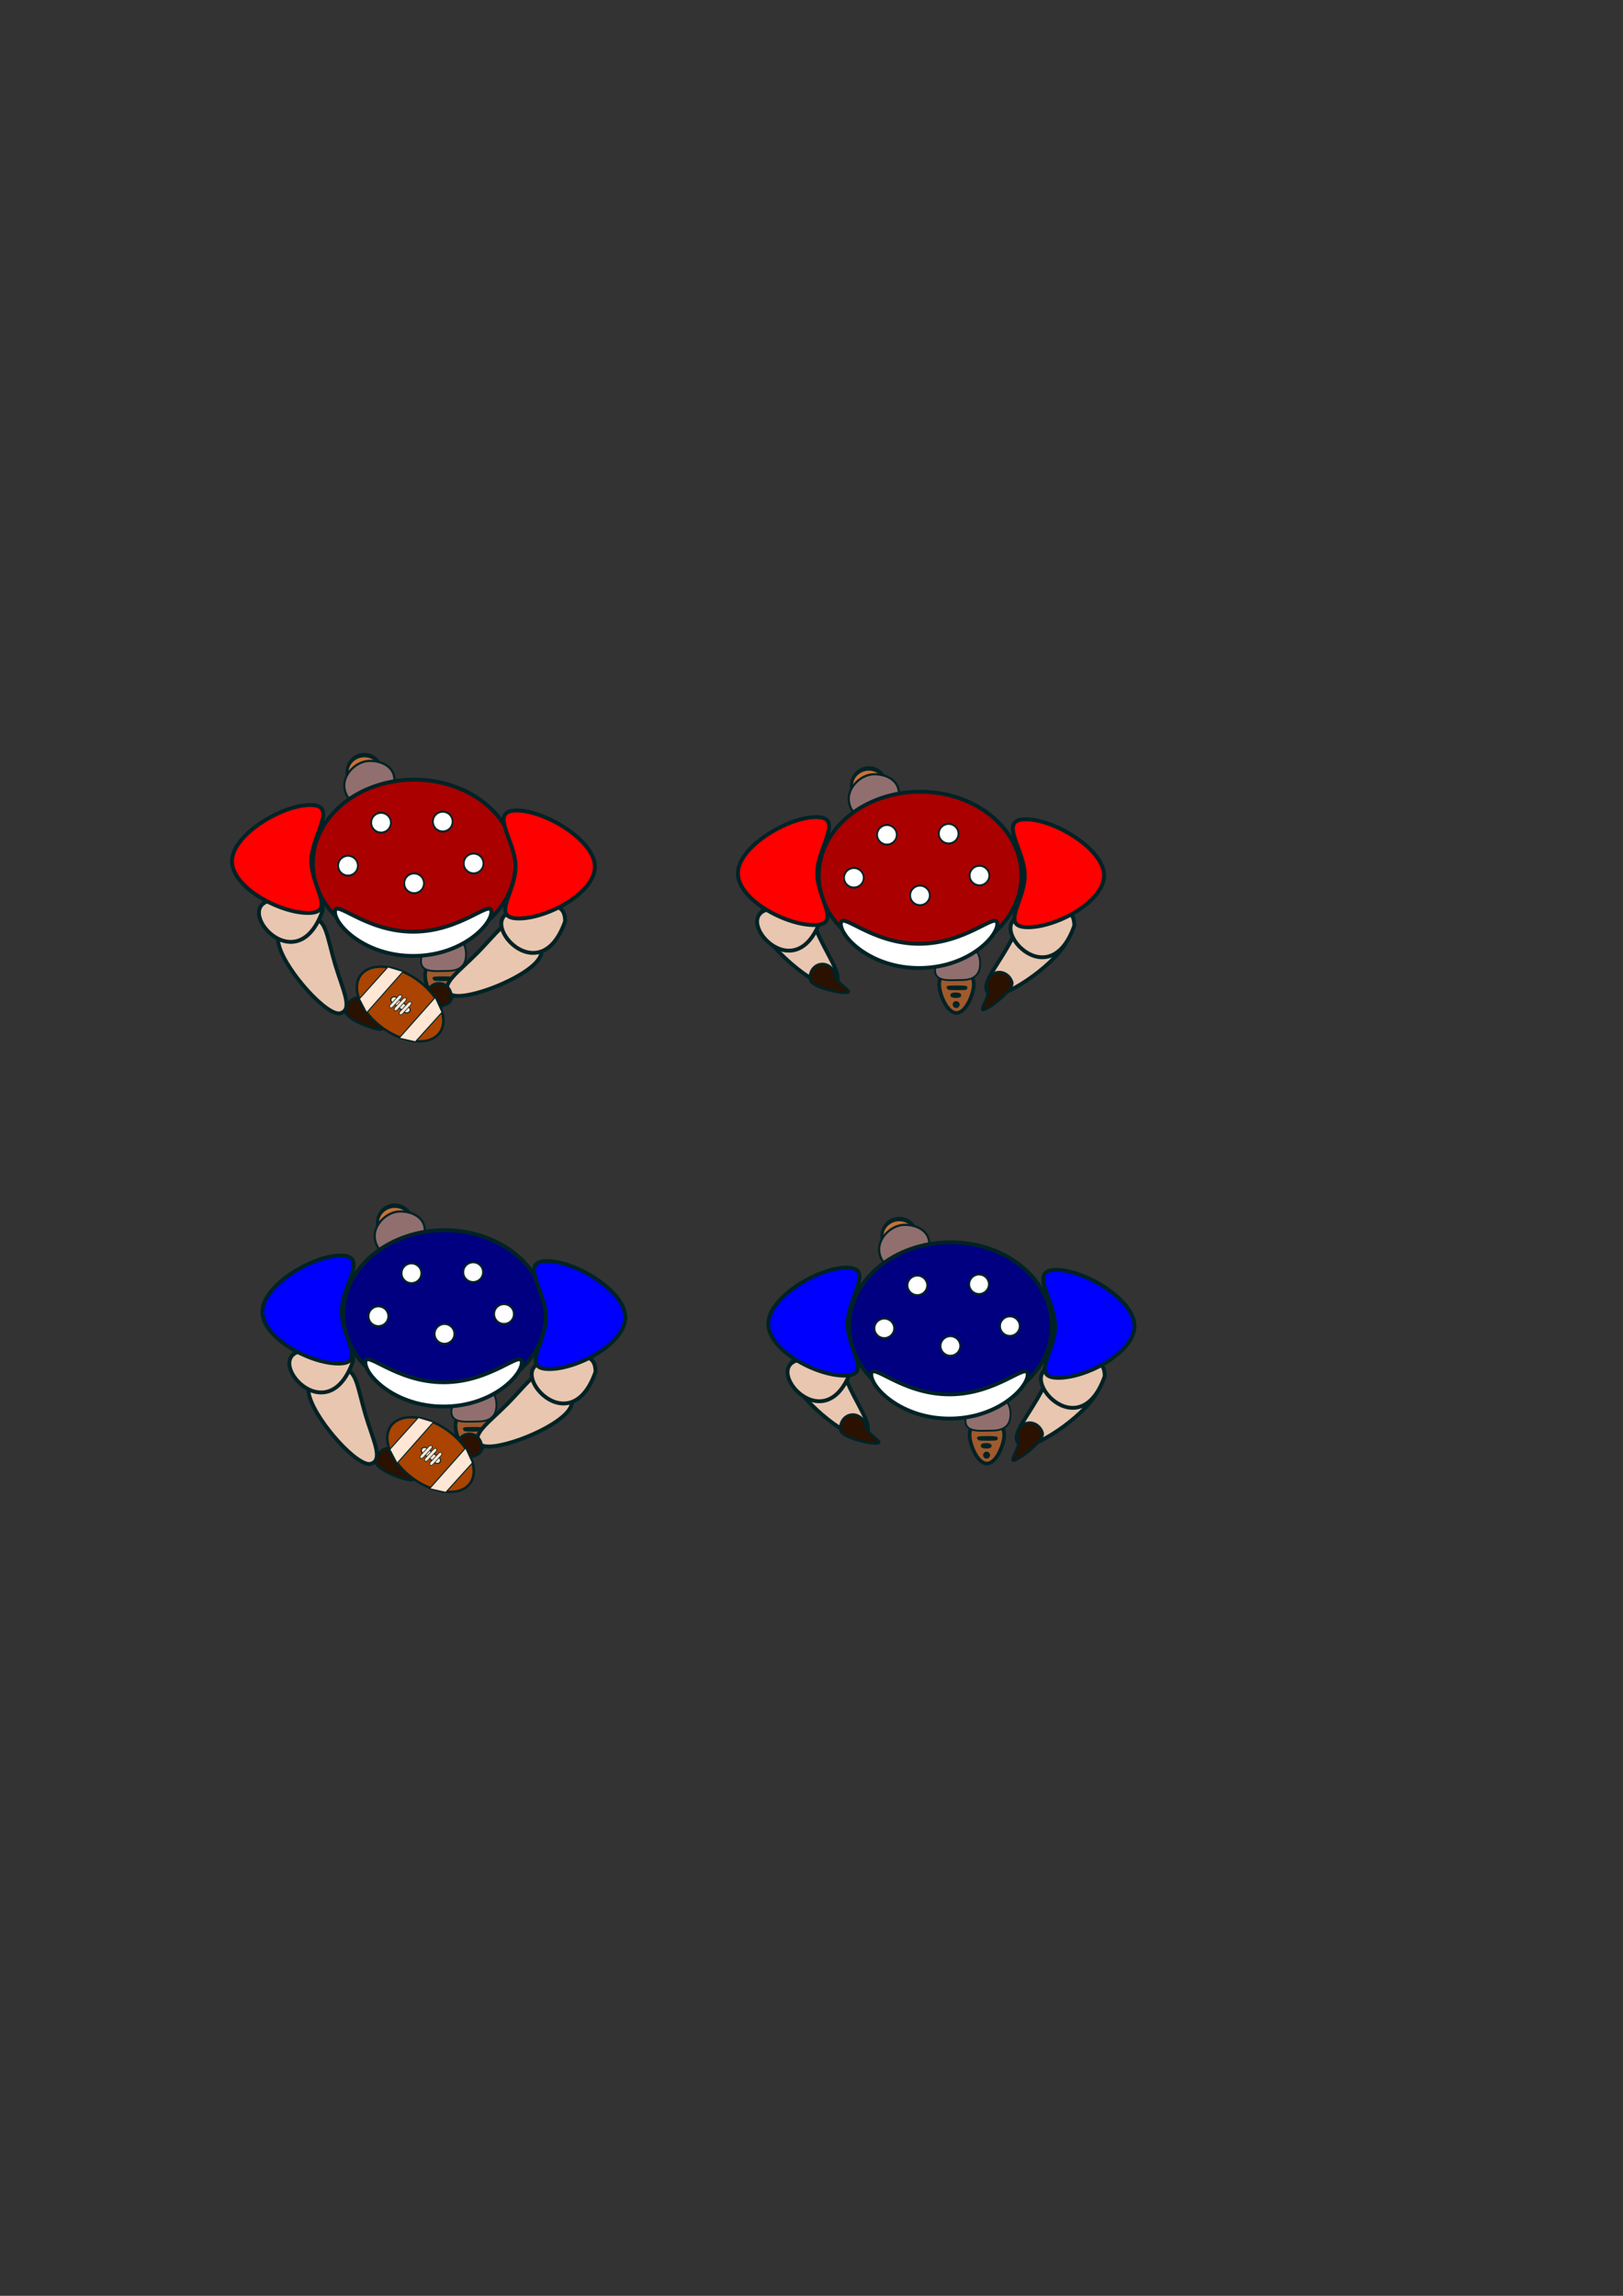 <?xml version="1.0" encoding="UTF-8" standalone="no"?>
<!-- Created with Inkscape (http://www.inkscape.org/) -->

<svg
   xmlns:dc="http://purl.org/dc/elements/1.1/"
   xmlns:cc="http://creativecommons.org/ns#"
   xmlns:rdf="http://www.w3.org/1999/02/22-rdf-syntax-ns#"
   xmlns:svg="http://www.w3.org/2000/svg"
   xmlns="http://www.w3.org/2000/svg"
   xmlns:sodipodi="http://sodipodi.sourceforge.net/DTD/sodipodi-0.dtd"
   xmlns:inkscape="http://www.inkscape.org/namespaces/inkscape"
   width="744.094"
   height="1052.362"
   id="svg2"
   version="1.1"
   inkscape:version="0.48.5 r10040"
   sodipodi:docname="playersAndBall5.svg">
  <rect width="100%" height="100%" fill="#333333" stroke="none"/>
  <defs
     id="defs4" />
  <sodipodi:namedview
     id="base"
     pagecolor="#ffffff"
     bordercolor="#666666"
     borderopacity="1.0"
     inkscape:pageopacity="0.0"
     inkscape:pageshadow="2"
     inkscape:zoom="0.98994949"
     inkscape:cx="388.79342"
     inkscape:cy="515.66006"
     inkscape:document-units="px"
     inkscape:current-layer="g3323-8"
     showgrid="false"
     inkscape:window-width="994"
     inkscape:window-height="787"
     inkscape:window-x="526"
     inkscape:window-y="0"
     inkscape:window-maximized="0" />
  <g
     inkscape:label="Layer 1"
     inkscape:groupmode="layer"
     id="layer1">
    <path
       sodipodi:type="arc"
       style="fill:#c87137;fill-opacity:1;fill-rule:nonzero;stroke:#002225;stroke-width:1.772;stroke-linecap:round;stroke-linejoin:round;stroke-miterlimit:4;stroke-opacity:1;stroke-dasharray:none;stroke-dashoffset:0"
       id="path3411-5"
       sodipodi:cx="256.8313"
       sodipodi:cy="439.45212"
       sodipodi:rx="10.206131"
       sodipodi:ry="6.8439112"
       d="m 267.037,439.452 a 10.206,6.844 0 1 1 -20.412,0 10.206,6.844 0 1 1 20.412,0 z"
       transform="matrix(0.778,0,0,1.138,-32.752,-146.174)"
       inkscape:export-filename="D:\COURS\Unity\StratBrawl\RessourceStratBrawl\players.png"
       inkscape:export-xdpi="90"
       inkscape:export-ydpi="90" />
    <path
       style="fill:#916f6f;fill-opacity:1;fill-rule:nonzero;stroke:#002225;stroke-width:1.016;stroke-linecap:round;stroke-linejoin:round;stroke-miterlimit:4;stroke-opacity:1;stroke-dashoffset:0"
       d="m 180.838,357.47 c 0,5.64 -6.327,12.737 -12.264,12.737 -5.936,0 -10.748,-4.572 -10.748,-10.212 0,-5.64 5.822,-11.222 11.759,-11.222 5.936,0 11.254,3.057 11.254,8.697 z"
       id="path3321-2"
       inkscape:connector-curvature="0"
       sodipodi:nodetypes="sssss"
       inkscape:export-filename="D:\COURS\Unity\StratBrawl\RessourceStratBrawl\players.png"
       inkscape:export-xdpi="90"
       inkscape:export-ydpi="90" />
    <path
       sodipodi:type="arc"
       style="fill:#aa0000;fill-opacity:1;fill-rule:nonzero;stroke:#002225;stroke-width:1.772;stroke-linecap:round;stroke-linejoin:round;stroke-miterlimit:4;stroke-opacity:1;stroke-dasharray:none;stroke-dashoffset:0"
       id="path2985"
       sodipodi:cx="189.90868"
       sodipodi:cy="395.76303"
       sodipodi:rx="46.467018"
       sodipodi:ry="38.385796"
       d="m 236.376,395.763 a 46.467,38.386 0 1 1 -92.934,0 46.467,38.386 0 1 1 92.934,0 z"
       inkscape:export-filename="D:\COURS\Unity\StratBrawl\RessourceStratBrawl\players.png"
       inkscape:export-xdpi="90"
       inkscape:export-ydpi="90" />
    <g
       transform="translate(-235.694,-4.171)"
       id="g3286-9"
       inkscape:export-filename="D:\COURS\Unity\StratBrawl\RessourceStratBrawl\players.png"
       inkscape:export-xdpi="90"
       inkscape:export-ydpi="90">
      <path
         sodipodi:nodetypes="sssss"
         inkscape:connector-curvature="0"
         id="path3411-4-5"
         d="m 446.455,451.191 c 0,4.302 -3.554,13.146 -7.937,13.146 -4.384,0 -7.937,-8.844 -7.937,-13.146 0,-4.302 3.554,-7.789 7.937,-7.789 4.384,0 7.937,3.487 7.937,7.789 z"
         style="fill:#a05a2c;fill-opacity:1;fill-rule:nonzero;stroke:#002225;stroke-width:1.667;stroke-linecap:round;stroke-linejoin:round;stroke-miterlimit:4;stroke-opacity:1;stroke-dashoffset:0" />
      <g
         id="g3190-4">
        <path
           style="fill:#916f6f;fill-opacity:1;fill-rule:nonzero;stroke:#002225;stroke-width:0.837;stroke-linecap:round;stroke-linejoin:round;stroke-miterlimit:4;stroke-opacity:1;stroke-dashoffset:0"
           d="m 449.354,441.646 c 0,5.601 -3.366,7.58 -8.505,7.58 -5.14,0 -12.153,1.113 -12.153,-4.488 0,-5.601 7.197,-11.151 12.337,-11.151 5.14,0 8.321,2.459 8.321,8.06 z"
           id="path3321-4-3"
           inkscape:connector-curvature="0"
           sodipodi:nodetypes="sssss" />
        <path
           transform="translate(240.518,13.115)"
           sodipodi:type="arc"
           style="fill:#c87137;fill-opacity:1;fill-rule:nonzero;stroke:#002225;stroke-width:1.772;stroke-linecap:round;stroke-linejoin:round;stroke-miterlimit:4;stroke-opacity:1;stroke-dasharray:none;stroke-dashoffset:0"
           id="path3438-1"
           sodipodi:cx="198.21428"
           sodipodi:cy="439.68362"
           sodipodi:rx="3.9285715"
           sodipodi:ry="0.17857143"
           d="m 202.143,439.684 c 0,0.099 -1.759,0.179 -3.929,0.179 -2.17,0 -3.929,-0.08 -3.929,-0.179 0,-0.099 1.759,-0.179 3.929,-0.179 1.279,0 2.478,0.028 3.214,0.076 l -3.214,0.103 z"
           sodipodi:start="0"
           sodipodi:end="5.670454" />
        <path
           transform="translate(240.518,13.115)"
           sodipodi:type="arc"
           style="fill:#c87137;fill-opacity:1;fill-rule:nonzero;stroke:#002225;stroke-width:1.772;stroke-linecap:round;stroke-linejoin:round;stroke-miterlimit:4;stroke-opacity:1;stroke-dasharray:none;stroke-dashoffset:0"
           id="path3440-2"
           sodipodi:cx="197.67857"
           sodipodi:cy="443.07648"
           sodipodi:rx="1.6071428"
           sodipodi:ry="0.35714287"
           d="m 199.286,443.076 c 0,0.197 -0.72,0.357 -1.607,0.357 -0.888,0 -1.607,-0.16 -1.607,-0.357 0,-0.197 0.72,-0.357 1.607,-0.357 0.523,0 1.014,0.057 1.315,0.152 l -1.315,0.205 z"
           sodipodi:start="0"
           sodipodi:end="5.670454" />
        <path
           transform="translate(240.518,13.115)"
           sodipodi:type="arc"
           style="fill:#c87137;fill-opacity:1;fill-rule:nonzero;stroke:#002225;stroke-width:1.772;stroke-linecap:round;stroke-linejoin:round;stroke-miterlimit:4;stroke-opacity:1;stroke-dasharray:none;stroke-dashoffset:0"
           id="path3442-3"
           sodipodi:cx="197.85715"
           sodipodi:cy="447.36218"
           sodipodi:rx="0.71428573"
           sodipodi:ry="0.71428573"
           d="m 198.571,447.362 c 0,0.394 -0.32,0.714 -0.714,0.714 -0.394,0 -0.714,-0.32 -0.714,-0.714 0,-0.394 0.32,-0.714 0.714,-0.714 0.233,0 0.451,0.113 0.584,0.303 l -0.584,0.411 z"
           sodipodi:start="0"
           sodipodi:end="5.670454" />
      </g>
    </g>
    <path
       style="fill:#ffffff;fill-opacity:1;fill-rule:nonzero;stroke:#002225;stroke-width:1.772;stroke-linecap:round;stroke-linejoin:round;stroke-miterlimit:4;stroke-opacity:1;stroke-dashoffset:0"
       d="m 225.284,417.986 c 0,6.137 -13.824,20.203 -35.86,20.203 -22.037,0 -35.86,-14.066 -35.86,-20.203 0,-6.137 13.824,9.091 35.86,9.091 22.037,0 35.86,-15.228 35.86,-9.091 z"
       id="path2987"
       inkscape:connector-curvature="0"
       sodipodi:nodetypes="sssss"
       inkscape:export-filename="D:\COURS\Unity\StratBrawl\RessourceStratBrawl\players.png"
       inkscape:export-xdpi="90"
       inkscape:export-ydpi="90" />
    <path
       style="fill:#e9c6af;fill-opacity:1;fill-rule:nonzero;stroke:#002225;stroke-width:1.772;stroke-linecap:round;stroke-linejoin:round;stroke-miterlimit:4;stroke-opacity:1;stroke-dashoffset:0"
       d="m 128.018,433.802 c 3.497,11.765 22.196,32.394 28.079,30.645 5.882,-1.749 1.038,-10.689 -2.459,-22.453 -3.497,-11.765 -4.323,-21.899 -10.205,-20.151 -5.882,1.749 -18.911,0.194 -15.414,11.959 z"
       id="path3015-7-4"
       inkscape:connector-curvature="0"
       sodipodi:nodetypes="sssss"
       inkscape:transform-center-x="7.3877809"
       inkscape:transform-center-y="16.166455"
       inkscape:export-filename="D:\COURS\Unity\StratBrawl\RessourceStratBrawl\players.png"
       inkscape:export-xdpi="90"
       inkscape:export-ydpi="90" />
    <path
       style="fill:#e9c6af;fill-opacity:1;fill-rule:nonzero;stroke:#002225;stroke-width:1.772;stroke-linecap:round;stroke-linejoin:round;stroke-miterlimit:4;stroke-opacity:1;stroke-dashoffset:0"
       d="m 147.965,417.289 c -12.496,35.53 -44.99,-5.736 -20.132,-4.727 6.136,0.061 20.254,-7.546 20.132,4.727 z"
       id="path3015-7-4-9-3-7"
       inkscape:connector-curvature="0"
       sodipodi:nodetypes="ccc"
       inkscape:transform-center-x="-12.105702"
       inkscape:transform-center-y="14.879865"
       inkscape:export-filename="D:\COURS\Unity\StratBrawl\RessourceStratBrawl\players.png"
       inkscape:export-xdpi="90"
       inkscape:export-ydpi="90" />
    <path
       style="fill:#ff0000;fill-opacity:1;fill-rule:nonzero;stroke:#002225;stroke-width:1.772;stroke-linecap:round;stroke-linejoin:round;stroke-miterlimit:4;stroke-opacity:1;stroke-dashoffset:0"
       d="m 106.369,394.753 c 0,11.995 21.74,23.739 34.85,23.739 13.11,0 1.515,-11.744 1.515,-23.739 0,-11.995 12.605,-25.759 -0.505,-25.759 -13.11,0 -35.86,13.764 -35.86,25.759 z"
       id="path2994-1"
       inkscape:connector-curvature="0"
       sodipodi:nodetypes="sssss"
       inkscape:export-filename="D:\COURS\Unity\StratBrawl\RessourceStratBrawl\players.png"
       inkscape:export-xdpi="90"
       inkscape:export-ydpi="90" />
    <path
       style="fill:#e9c6af;fill-opacity:1;fill-rule:nonzero;stroke:#002225;stroke-width:1.772;stroke-linecap:round;stroke-linejoin:round;stroke-miterlimit:4;stroke-opacity:1;stroke-dashoffset:0"
       d="m 245.333,441.623 c -8.626,8.731 -34.837,18.123 -39.202,13.81 -4.366,-4.313 4.118,-9.918 12.744,-18.649 8.626,-8.731 14.127,-17.283 18.493,-12.97 4.366,4.313 16.591,9.078 7.966,17.809 z"
       id="path3015-7"
       inkscape:connector-curvature="0"
       sodipodi:nodetypes="sssss"
       inkscape:export-filename="D:\COURS\Unity\StratBrawl\RessourceStratBrawl\players.png"
       inkscape:export-xdpi="90"
       inkscape:export-ydpi="90" />
    <path
       style="fill:#e9c6af;fill-opacity:1;fill-rule:nonzero;stroke:#002225;stroke-width:1.772;stroke-linecap:round;stroke-linejoin:round;stroke-miterlimit:4;stroke-opacity:1;stroke-dashoffset:0"
       d="m 259.082,422.34 c -12.496,35.53 -44.99,-5.736 -20.132,-4.727 6.136,0.061 20.254,-7.546 20.132,4.727 z"
       id="path3015-7-4-9-3-6-1"
       inkscape:connector-curvature="0"
       sodipodi:nodetypes="ccc"
       inkscape:transform-center-x="-12.1057"
       inkscape:transform-center-y="14.879865"
       inkscape:export-filename="D:\COURS\Unity\StratBrawl\RessourceStratBrawl\players.png"
       inkscape:export-xdpi="90"
       inkscape:export-ydpi="90" />
    <path
       transform="translate(-9.091,-4.041)"
       style="fill:#ff0000;fill-opacity:1;fill-rule:nonzero;stroke:#002225;stroke-width:1.772;stroke-linecap:round;stroke-linejoin:round;stroke-miterlimit:4;stroke-opacity:1;stroke-dashoffset:0"
       d="m 281.833,401.319 c 0,11.995 -21.74,23.739 -34.85,23.739 -13.11,0 -1.515,-11.744 -1.515,-23.739 0,-11.995 -12.605,-25.759 0.505,-25.759 13.11,0 35.86,13.764 35.86,25.759 z"
       id="path2994"
       inkscape:connector-curvature="0"
       sodipodi:nodetypes="sssss"
       inkscape:export-filename="D:\COURS\Unity\StratBrawl\RessourceStratBrawl\players.png"
       inkscape:export-xdpi="90"
       inkscape:export-ydpi="90" />
    <path
       style="fill:#2b1100;fill-opacity:1;fill-rule:nonzero;stroke:#002225;stroke-width:1.162;stroke-linecap:round;stroke-linejoin:round;stroke-miterlimit:4;stroke-opacity:1;stroke-dashoffset:0"
       d="m 170.168,463.607 c 0.03,3.516 7.549,8.322 4.313,8.349 -3.237,0.028 -16.003,-4.733 -16.034,-8.249 -0.03,-3.516 2.569,-6.388 5.806,-6.416 3.237,-0.028 5.885,2.8 5.915,6.315 z"
       id="path3054"
       inkscape:connector-curvature="0"
       sodipodi:nodetypes="sssss"
       inkscape:export-filename="D:\COURS\Unity\StratBrawl\RessourceStratBrawl\players.png"
       inkscape:export-xdpi="90"
       inkscape:export-ydpi="90" />
    <path
       sodipodi:type="arc"
       style="fill:#ffffff;fill-opacity:1;fill-rule:nonzero;stroke:#002225;stroke-width:1.772;stroke-linecap:round;stroke-linejoin:round;stroke-miterlimit:4;stroke-opacity:1;stroke-dasharray:none;stroke-dashoffset:0"
       id="path3054-0-9"
       sodipodi:cx="162.63457"
       sodipodi:cy="474.04984"
       sodipodi:rx="10.101525"
       sodipodi:ry="8.586297"
       d="m 172.736,474.05 a 10.102,8.586 0 1 1 -20.203,0 10.102,8.586 0 1 1 20.203,0 z"
       transform="matrix(0.445,0,0,0.524,102.33,128.71)"
       inkscape:export-filename="D:\COURS\Unity\StratBrawl\RessourceStratBrawl\players.png"
       inkscape:export-xdpi="90"
       inkscape:export-ydpi="90" />
    <path
       sodipodi:type="arc"
       style="fill:#ffffff;fill-opacity:1;fill-rule:nonzero;stroke:#002225;stroke-width:1.772;stroke-linecap:round;stroke-linejoin:round;stroke-miterlimit:4;stroke-opacity:1;stroke-dasharray:none;stroke-dashoffset:0"
       id="path3054-0-9-4"
       sodipodi:cx="162.63457"
       sodipodi:cy="474.04984"
       sodipodi:rx="10.101525"
       sodipodi:ry="8.586297"
       d="m 172.736,474.05 a 10.102,8.586 0 1 1 -20.203,0 10.102,8.586 0 1 1 20.203,0 z"
       transform="matrix(0.445,0,0,0.524,130.614,128.205)"
       inkscape:export-filename="D:\COURS\Unity\StratBrawl\RessourceStratBrawl\players.png"
       inkscape:export-xdpi="90"
       inkscape:export-ydpi="90" />
    <path
       sodipodi:type="arc"
       style="fill:#ffffff;fill-opacity:1;fill-rule:nonzero;stroke:#002225;stroke-width:1.772;stroke-linecap:round;stroke-linejoin:round;stroke-miterlimit:4;stroke-opacity:1;stroke-dasharray:none;stroke-dashoffset:0"
       id="path3054-0-9-8"
       sodipodi:cx="162.63457"
       sodipodi:cy="474.04984"
       sodipodi:rx="10.101525"
       sodipodi:ry="8.586297"
       d="m 172.736,474.05 a 10.102,8.586 0 1 1 -20.203,0 10.102,8.586 0 1 1 20.203,0 z"
       transform="matrix(0.445,0,0,0.524,87.177,148.408)"
       inkscape:export-filename="D:\COURS\Unity\StratBrawl\RessourceStratBrawl\players.png"
       inkscape:export-xdpi="90"
       inkscape:export-ydpi="90" />
    <path
       sodipodi:type="arc"
       style="fill:#ffffff;fill-opacity:1;fill-rule:nonzero;stroke:#002225;stroke-width:1.772;stroke-linecap:round;stroke-linejoin:round;stroke-miterlimit:4;stroke-opacity:1;stroke-dasharray:none;stroke-dashoffset:0"
       id="path3054-0-9-82"
       sodipodi:cx="162.63457"
       sodipodi:cy="474.04984"
       sodipodi:rx="10.101525"
       sodipodi:ry="8.586297"
       d="m 172.736,474.05 a 10.102,8.586 0 1 1 -20.203,0 10.102,8.586 0 1 1 20.203,0 z"
       transform="matrix(0.445,0,0,0.524,144.756,147.398)"
       inkscape:export-filename="D:\COURS\Unity\StratBrawl\RessourceStratBrawl\players.png"
       inkscape:export-xdpi="90"
       inkscape:export-ydpi="90" />
    <path
       sodipodi:type="arc"
       style="fill:#ffffff;fill-opacity:1;fill-rule:nonzero;stroke:#002225;stroke-width:1.772;stroke-linecap:round;stroke-linejoin:round;stroke-miterlimit:4;stroke-opacity:1;stroke-dasharray:none;stroke-dashoffset:0"
       id="path3054-0-9-45"
       sodipodi:cx="162.63457"
       sodipodi:cy="474.04984"
       sodipodi:rx="10.101525"
       sodipodi:ry="8.586297"
       d="m 172.736,474.05 a 10.102,8.586 0 1 1 -20.203,0 10.102,8.586 0 1 1 20.203,0 z"
       transform="matrix(0.445,0,0,0.524,117.482,156.489)"
       inkscape:export-filename="D:\COURS\Unity\StratBrawl\RessourceStratBrawl\players.png"
       inkscape:export-xdpi="90"
       inkscape:export-ydpi="90" />
    <path
       style="fill:#2b1100;fill-opacity:1;fill-rule:nonzero;stroke:#002225;stroke-width:1.162;stroke-linecap:round;stroke-linejoin:round;stroke-miterlimit:4;stroke-opacity:1;stroke-dashoffset:0"
       d="m 195.37,455.66 c -0.831,3.416 -9.247,6.382 -6.102,7.147 3.145,0.765 16.661,-0.961 17.492,-4.377 0.831,-3.416 -1.046,-6.805 -4.191,-7.57 -3.145,-0.765 -6.368,1.385 -7.199,4.801 z"
       id="path3054-5"
       inkscape:connector-curvature="0"
       sodipodi:nodetypes="sssss"
       inkscape:export-filename="D:\COURS\Unity\StratBrawl\RessourceStratBrawl\players.png"
       inkscape:export-xdpi="90"
       inkscape:export-ydpi="90" />
    <g
       id="g3263"
       transform="matrix(0.501,-0.543,0.587,0.464,-333.452,399.968)"
       inkscape:transform-center-x="-102.04601"
       inkscape:transform-center-y="59.149401"
       inkscape:export-filename="D:\COURS\Unity\StratBrawl\RessourceStratBrawl\players.png"
       inkscape:export-xdpi="90"
       inkscape:export-ydpi="90">
      <path
         transform="matrix(0.871,0,0,0.871,17.249,254.472)"
         d="m 427.295,355.335 c 0,18.956 -9.497,34.324 -21.213,34.324 -11.716,0 -21.213,-15.367 -21.213,-34.324 0,-18.956 9.497,-34.324 21.213,-34.324 11.716,0 21.213,15.367 21.213,34.324 z"
         sodipodi:ry="34.323685"
         sodipodi:rx="21.213203"
         sodipodi:cy="355.33542"
         sodipodi:cx="406.08133"
         id="path3156"
         style="fill:#aa4400;fill-opacity:1;fill-rule:nonzero;stroke:#002225;stroke-width:1.772;stroke-linecap:round;stroke-linejoin:round;stroke-miterlimit:4;stroke-opacity:1;stroke-dasharray:none;stroke-dashoffset:0"
         sodipodi:type="arc" />
      <path
         sodipodi:nodetypes="ccccc"
         inkscape:connector-curvature="0"
         id="rect3171"
         d="m 357.792,543.402 26.536,-0.363 3.635,8.724 -34.17,0.727 z"
         style="fill:#ffe6d5;fill-opacity:1;fill-rule:nonzero;stroke:#002225;stroke-width:0.638;stroke-linecap:round;stroke-linejoin:round;stroke-miterlimit:4;stroke-opacity:1;stroke-dashoffset:0" />
      <path
         sodipodi:nodetypes="ccccc"
         inkscape:connector-curvature="0"
         id="rect3171-1"
         d="m 358.395,586.594 24.702,-0.264 4.639,-9.262 -33.799,0.654 z"
         style="fill:#ffe6d5;fill-opacity:1;fill-rule:nonzero;stroke:#002225;stroke-width:0.638;stroke-linecap:round;stroke-linejoin:round;stroke-miterlimit:4;stroke-opacity:1;stroke-dashoffset:0" />
      <rect
         ry="1.999"
         y="557.578"
         x="368.697"
         height="13.813"
         width="3.999"
         id="rect3196"
         style="fill:#ffe6d5;fill-opacity:1;fill-rule:nonzero;stroke:#002225;stroke-width:0.638;stroke-linecap:round;stroke-linejoin:round;stroke-miterlimit:4;stroke-opacity:1;stroke-dasharray:none;stroke-dashoffset:0" />
      <rect
         transform="matrix(0,1,-1,0,0,0)"
         ry="1.508"
         y="-375.724"
         x="559.821"
         height="10.419"
         width="2.058"
         id="rect3196-7"
         style="fill:#ffe6d5;fill-opacity:1;fill-rule:nonzero;stroke:#002225;stroke-width:0.397;stroke-linecap:round;stroke-linejoin:round;stroke-miterlimit:4;stroke-opacity:1;stroke-dasharray:none;stroke-dashoffset:0" />
      <rect
         transform="matrix(0,1,-1,0,0,0)"
         ry="1.508"
         y="-376.088"
         x="563.092"
         height="10.419"
         width="2.058"
         id="rect3196-7-1"
         style="fill:#ffe6d5;fill-opacity:1;fill-rule:nonzero;stroke:#002225;stroke-width:0.397;stroke-linecap:round;stroke-linejoin:round;stroke-miterlimit:4;stroke-opacity:1;stroke-dasharray:none;stroke-dashoffset:0" />
      <rect
         transform="matrix(0,1,-1,0,0,0)"
         ry="1.508"
         y="-376.088"
         x="567.091"
         height="10.419"
         width="2.058"
         id="rect3196-7-1-1"
         style="fill:#ffe6d5;fill-opacity:1;fill-rule:nonzero;stroke:#002225;stroke-width:0.397;stroke-linecap:round;stroke-linejoin:round;stroke-miterlimit:4;stroke-opacity:1;stroke-dasharray:none;stroke-dashoffset:0" />
    </g>
    <path
       style="fill:#e9c6af;fill-opacity:1;fill-rule:nonzero;stroke:#002225;stroke-width:1.772;stroke-linecap:round;stroke-linejoin:round;stroke-miterlimit:4;stroke-opacity:1;stroke-dashoffset:0"
       d="m 488.546,432.494 c -6.153,10.62 -29.159,26.302 -34.469,23.225 -5.31,-3.076 1.492,-10.635 7.644,-21.255 6.153,-10.62 9.327,-20.28 14.637,-17.204 5.31,3.076 18.341,4.613 12.188,15.233 z"
       id="path3015-7-1"
       inkscape:connector-curvature="0"
       sodipodi:nodetypes="sssss"
       inkscape:transform-center-x="-8.3969683"
       inkscape:transform-center-y="-1.3431628"
       inkscape:export-filename="D:\COURS\Unity\StratBrawl\RessourceStratBrawl\players.png"
       inkscape:export-xdpi="90"
       inkscape:export-ydpi="90" />
    <path
       style="fill:#e9c6af;fill-opacity:1;fill-rule:nonzero;stroke:#002225;stroke-width:1.772;stroke-linecap:round;stroke-linejoin:round;stroke-miterlimit:4;stroke-opacity:1;stroke-dashoffset:0"
       d="m 349.253,425.951 c 5.333,11.054 27.091,28.428 32.618,25.761 5.527,-2.667 -0.684,-10.717 -6.018,-21.771 -5.333,-11.054 -7.769,-20.926 -13.296,-18.26 -5.527,2.667 -18.637,3.216 -13.304,14.27 z"
       id="path3015-7-4-7"
       inkscape:connector-curvature="0"
       sodipodi:nodetypes="sssss"
       inkscape:transform-center-x="4.3599437"
       inkscape:transform-center-y="16.043711"
       inkscape:export-filename="D:\COURS\Unity\StratBrawl\RessourceStratBrawl\players.png"
       inkscape:export-xdpi="90"
       inkscape:export-ydpi="90" />
    <path
       style="fill:#2b1100;fill-opacity:1;fill-rule:nonzero;stroke:#002225;stroke-width:1.162;stroke-linecap:round;stroke-linejoin:round;stroke-miterlimit:4;stroke-opacity:1;stroke-dashoffset:0"
       d="m 382.981,447.374 c 0.513,3.478 8.621,7.205 5.419,7.678 -3.202,0.472 -16.502,-2.489 -17.015,-5.967 -0.513,-3.478 1.667,-6.681 4.869,-7.153 3.202,-0.472 6.214,1.964 6.727,5.443 z"
       id="path3054-4"
       inkscape:connector-curvature="0"
       sodipodi:nodetypes="sssss"
       inkscape:export-filename="D:\COURS\Unity\StratBrawl\RessourceStratBrawl\players.png"
       inkscape:export-xdpi="90"
       inkscape:export-ydpi="90" />
    <path
       style="fill:#2b1100;fill-opacity:1;fill-rule:nonzero;stroke:#002225;stroke-width:1.162;stroke-linecap:round;stroke-linejoin:round;stroke-miterlimit:4;stroke-opacity:1;stroke-dashoffset:0"
       d="m 452.825,453.626 c 1.026,3.363 -4.705,10.203 -1.609,9.259 3.096,-0.945 13.846,-9.316 12.82,-12.679 -1.026,-3.363 -4.367,-5.323 -7.463,-4.379 -3.096,0.945 -4.774,4.436 -3.748,7.799 z"
       id="path3054-5-0"
       inkscape:connector-curvature="0"
       sodipodi:nodetypes="sssss"
       inkscape:transform-center-x="8.1465862"
       inkscape:transform-center-y="26.016725"
       inkscape:export-filename="D:\COURS\Unity\StratBrawl\RessourceStratBrawl\players.png"
       inkscape:export-xdpi="90"
       inkscape:export-ydpi="90" />
    <path
       style="fill:#e9c6af;fill-opacity:1;fill-rule:nonzero;stroke:#002225;stroke-width:1.772;stroke-linecap:round;stroke-linejoin:round;stroke-miterlimit:4;stroke-opacity:1;stroke-dashoffset:0"
       d="m 376.361,421.312 c -12.496,35.53 -44.99,-5.736 -20.132,-4.727 6.136,0.061 20.254,-7.546 20.132,4.727 z"
       id="path3015-7-4-9-3"
       inkscape:connector-curvature="0"
       sodipodi:nodetypes="ccc"
       inkscape:transform-center-x="-12.105702"
       inkscape:transform-center-y="14.879865"
       inkscape:export-filename="D:\COURS\Unity\StratBrawl\RessourceStratBrawl\players.png"
       inkscape:export-xdpi="90"
       inkscape:export-ydpi="90" />
    <path
       sodipodi:type="arc"
       style="fill:#c87137;fill-opacity:1;fill-rule:nonzero;stroke:#002225;stroke-width:1.772;stroke-linecap:round;stroke-linejoin:round;stroke-miterlimit:4;stroke-opacity:1;stroke-dasharray:none;stroke-dashoffset:0"
       id="path3411"
       sodipodi:cx="256.8313"
       sodipodi:cy="439.45212"
       sodipodi:rx="10.206131"
       sodipodi:ry="6.8439112"
       d="m 267.037,439.452 a 10.206,6.844 0 1 1 -20.412,0 10.206,6.844 0 1 1 20.412,0 z"
       transform="matrix(0.778,0,0,1.138,198.528,-140.048)"
       inkscape:export-filename="D:\COURS\Unity\StratBrawl\RessourceStratBrawl\players.png"
       inkscape:export-xdpi="90"
       inkscape:export-ydpi="90" />
    <path
       style="fill:#916f6f;fill-opacity:1;fill-rule:nonzero;stroke:#002225;stroke-width:1.016;stroke-linecap:round;stroke-linejoin:round;stroke-miterlimit:4;stroke-opacity:1;stroke-dashoffset:0"
       d="m 412.119,363.596 c 0,5.64 -6.327,12.737 -12.264,12.737 -5.936,0 -10.748,-4.572 -10.748,-10.212 0,-5.64 5.822,-11.222 11.759,-11.222 5.936,0 11.254,3.057 11.254,8.697 z"
       id="path3321"
       inkscape:connector-curvature="0"
       sodipodi:nodetypes="sssss"
       inkscape:export-filename="D:\COURS\Unity\StratBrawl\RessourceStratBrawl\players.png"
       inkscape:export-xdpi="90"
       inkscape:export-ydpi="90" />
    <path
       style="fill:#e9c6af;fill-opacity:1;fill-rule:nonzero;stroke:#002225;stroke-width:1.772;stroke-linecap:round;stroke-linejoin:round;stroke-miterlimit:4;stroke-opacity:1;stroke-dashoffset:0"
       d="m 492.529,424.343 c -12.496,35.53 -44.99,-5.736 -20.132,-4.727 6.136,0.061 20.254,-7.546 20.132,4.727 z"
       id="path3015-7-4-9-3-6"
       inkscape:connector-curvature="0"
       sodipodi:nodetypes="ccc"
       inkscape:transform-center-x="-12.1057"
       inkscape:transform-center-y="14.879865"
       inkscape:export-filename="D:\COURS\Unity\StratBrawl\RessourceStratBrawl\players.png"
       inkscape:export-xdpi="90"
       inkscape:export-ydpi="90" />
    <g
       id="g3286"
       inkscape:export-filename="D:\COURS\Unity\StratBrawl\RessourceStratBrawl\players.png"
       inkscape:export-xdpi="90"
       inkscape:export-ydpi="90">
      <path
         sodipodi:nodetypes="sssss"
         inkscape:connector-curvature="0"
         id="path3411-4"
         d="m 446.455,451.191 c 0,4.302 -3.554,13.146 -7.937,13.146 -4.384,0 -7.937,-8.844 -7.937,-13.146 0,-4.302 3.554,-7.789 7.937,-7.789 4.384,0 7.937,3.487 7.937,7.789 z"
         style="fill:#a05a2c;fill-opacity:1;fill-rule:nonzero;stroke:#002225;stroke-width:1.667;stroke-linecap:round;stroke-linejoin:round;stroke-miterlimit:4;stroke-opacity:1;stroke-dashoffset:0" />
      <g
         id="g3190">
        <path
           style="fill:#916f6f;fill-opacity:1;fill-rule:nonzero;stroke:#002225;stroke-width:0.837;stroke-linecap:round;stroke-linejoin:round;stroke-miterlimit:4;stroke-opacity:1;stroke-dashoffset:0"
           d="m 449.354,441.646 c 0,5.601 -3.366,7.58 -8.505,7.58 -5.14,0 -12.153,1.113 -12.153,-4.488 0,-5.601 7.197,-11.151 12.337,-11.151 5.14,0 8.321,2.459 8.321,8.06 z"
           id="path3321-4"
           inkscape:connector-curvature="0"
           sodipodi:nodetypes="sssss" />
        <path
           transform="translate(240.518,13.115)"
           sodipodi:type="arc"
           style="fill:#c87137;fill-opacity:1;fill-rule:nonzero;stroke:#002225;stroke-width:1.772;stroke-linecap:round;stroke-linejoin:round;stroke-miterlimit:4;stroke-opacity:1;stroke-dasharray:none;stroke-dashoffset:0"
           id="path3438"
           sodipodi:cx="198.21428"
           sodipodi:cy="439.68362"
           sodipodi:rx="3.9285715"
           sodipodi:ry="0.17857143"
           d="m 202.143,439.684 c 0,0.099 -1.759,0.179 -3.929,0.179 -2.17,0 -3.929,-0.08 -3.929,-0.179 0,-0.099 1.759,-0.179 3.929,-0.179 1.279,0 2.478,0.028 3.214,0.076 l -3.214,0.103 z"
           sodipodi:start="0"
           sodipodi:end="5.670454" />
        <path
           transform="translate(240.518,13.115)"
           sodipodi:type="arc"
           style="fill:#c87137;fill-opacity:1;fill-rule:nonzero;stroke:#002225;stroke-width:1.772;stroke-linecap:round;stroke-linejoin:round;stroke-miterlimit:4;stroke-opacity:1;stroke-dasharray:none;stroke-dashoffset:0"
           id="path3440"
           sodipodi:cx="197.67857"
           sodipodi:cy="443.07648"
           sodipodi:rx="1.6071428"
           sodipodi:ry="0.35714287"
           d="m 199.286,443.076 c 0,0.197 -0.72,0.357 -1.607,0.357 -0.888,0 -1.607,-0.16 -1.607,-0.357 0,-0.197 0.72,-0.357 1.607,-0.357 0.523,0 1.014,0.057 1.315,0.152 l -1.315,0.205 z"
           sodipodi:start="0"
           sodipodi:end="5.670454" />
        <path
           transform="translate(240.518,13.115)"
           sodipodi:type="arc"
           style="fill:#c87137;fill-opacity:1;fill-rule:nonzero;stroke:#002225;stroke-width:1.772;stroke-linecap:round;stroke-linejoin:round;stroke-miterlimit:4;stroke-opacity:1;stroke-dasharray:none;stroke-dashoffset:0"
           id="path3442"
           sodipodi:cx="197.85715"
           sodipodi:cy="447.36218"
           sodipodi:rx="0.71428573"
           sodipodi:ry="0.71428573"
           d="m 198.571,447.362 c 0,0.394 -0.32,0.714 -0.714,0.714 -0.394,0 -0.714,-0.32 -0.714,-0.714 0,-0.394 0.32,-0.714 0.714,-0.714 0.233,0 0.451,0.113 0.584,0.303 l -0.584,0.411 z"
           sodipodi:start="0"
           sodipodi:end="5.670454" />
      </g>
    </g>
    <g
       id="g3323"
       transform="translate(231.931,5.539)"
       inkscape:export-filename="D:\COURS\Unity\StratBrawl\RessourceStratBrawl\players.png"
       inkscape:export-xdpi="90"
       inkscape:export-ydpi="90">
      <path
         d="m 236.376,395.763 c 0,21.2 -20.804,38.386 -46.467,38.386 -25.663,0 -46.467,-17.186 -46.467,-38.386 0,-21.2 20.804,-38.386 46.467,-38.386 25.663,0 46.467,17.186 46.467,38.386 z"
         sodipodi:ry="38.385796"
         sodipodi:rx="46.467018"
         sodipodi:cy="395.76303"
         sodipodi:cx="189.90868"
         id="path2985-9"
         style="fill:#aa0000;fill-opacity:1;fill-rule:nonzero;stroke:#002225;stroke-width:1.772;stroke-linecap:round;stroke-linejoin:round;stroke-miterlimit:4;stroke-opacity:1;stroke-dasharray:none;stroke-dashoffset:0"
         sodipodi:type="arc" />
      <path
         sodipodi:nodetypes="sssss"
         inkscape:connector-curvature="0"
         id="path2987-4"
         d="m 225.284,417.986 c 0,6.137 -13.824,20.203 -35.86,20.203 -22.037,0 -35.86,-14.066 -35.86,-20.203 0,-6.137 13.824,9.091 35.86,9.091 22.037,0 35.86,-15.228 35.86,-9.091 z"
         style="fill:#ffffff;fill-opacity:1;fill-rule:nonzero;stroke:#002225;stroke-width:1.772;stroke-linecap:round;stroke-linejoin:round;stroke-miterlimit:4;stroke-opacity:1;stroke-dashoffset:0" />
      <path
         sodipodi:nodetypes="sssss"
         inkscape:connector-curvature="0"
         id="path2994-8"
         d="m 274.256,395.763 c 0,11.995 -21.74,23.739 -34.85,23.739 -13.11,0 -1.515,-11.744 -1.515,-23.739 0,-11.995 -12.605,-25.759 0.505,-25.759 13.11,0 35.86,13.764 35.86,25.759 z"
         style="fill:#ff0000;fill-opacity:1;fill-rule:nonzero;stroke:#002225;stroke-width:1.772;stroke-linecap:round;stroke-linejoin:round;stroke-miterlimit:4;stroke-opacity:1;stroke-dashoffset:0" />
      <path
         sodipodi:nodetypes="sssss"
         inkscape:connector-curvature="0"
         id="path2994-1-8"
         d="m 106.369,394.753 c 0,11.995 21.74,23.739 34.85,23.739 13.11,0 1.515,-11.744 1.515,-23.739 0,-11.995 12.605,-25.759 -0.505,-25.759 -13.11,0 -35.86,13.764 -35.86,25.759 z"
         style="fill:#ff0000;fill-opacity:1;fill-rule:nonzero;stroke:#002225;stroke-width:1.772;stroke-linecap:round;stroke-linejoin:round;stroke-miterlimit:4;stroke-opacity:1;stroke-dashoffset:0" />
      <path
         transform="matrix(0.445,0,0,0.524,102.33,128.71)"
         d="m 172.736,474.05 c 0,4.742 -4.523,8.586 -10.102,8.586 -5.579,0 -10.102,-3.844 -10.102,-8.586 0,-4.742 4.523,-8.586 10.102,-8.586 5.579,0 10.102,3.844 10.102,8.586 z"
         sodipodi:ry="8.586297"
         sodipodi:rx="10.101525"
         sodipodi:cy="474.04984"
         sodipodi:cx="162.63457"
         id="path3054-0-9-2"
         style="fill:#ffffff;fill-opacity:1;fill-rule:nonzero;stroke:#002225;stroke-width:1.772;stroke-linecap:round;stroke-linejoin:round;stroke-miterlimit:4;stroke-opacity:1;stroke-dasharray:none;stroke-dashoffset:0"
         sodipodi:type="arc" />
      <path
         transform="matrix(0.445,0,0,0.524,130.614,128.205)"
         d="m 172.736,474.05 c 0,4.742 -4.523,8.586 -10.102,8.586 -5.579,0 -10.102,-3.844 -10.102,-8.586 0,-4.742 4.523,-8.586 10.102,-8.586 5.579,0 10.102,3.844 10.102,8.586 z"
         sodipodi:ry="8.586297"
         sodipodi:rx="10.101525"
         sodipodi:cy="474.04984"
         sodipodi:cx="162.63457"
         id="path3054-0-9-4-4"
         style="fill:#ffffff;fill-opacity:1;fill-rule:nonzero;stroke:#002225;stroke-width:1.772;stroke-linecap:round;stroke-linejoin:round;stroke-miterlimit:4;stroke-opacity:1;stroke-dasharray:none;stroke-dashoffset:0"
         sodipodi:type="arc" />
      <path
         transform="matrix(0.445,0,0,0.524,87.177,148.408)"
         d="m 172.736,474.05 c 0,4.742 -4.523,8.586 -10.102,8.586 -5.579,0 -10.102,-3.844 -10.102,-8.586 0,-4.742 4.523,-8.586 10.102,-8.586 5.579,0 10.102,3.844 10.102,8.586 z"
         sodipodi:ry="8.586297"
         sodipodi:rx="10.101525"
         sodipodi:cy="474.04984"
         sodipodi:cx="162.63457"
         id="path3054-0-9-8-5"
         style="fill:#ffffff;fill-opacity:1;fill-rule:nonzero;stroke:#002225;stroke-width:1.772;stroke-linecap:round;stroke-linejoin:round;stroke-miterlimit:4;stroke-opacity:1;stroke-dasharray:none;stroke-dashoffset:0"
         sodipodi:type="arc" />
      <path
         transform="matrix(0.445,0,0,0.524,144.756,147.398)"
         d="m 172.736,474.05 c 0,4.742 -4.523,8.586 -10.102,8.586 -5.579,0 -10.102,-3.844 -10.102,-8.586 0,-4.742 4.523,-8.586 10.102,-8.586 5.579,0 10.102,3.844 10.102,8.586 z"
         sodipodi:ry="8.586297"
         sodipodi:rx="10.101525"
         sodipodi:cy="474.04984"
         sodipodi:cx="162.63457"
         id="path3054-0-9-82-5"
         style="fill:#ffffff;fill-opacity:1;fill-rule:nonzero;stroke:#002225;stroke-width:1.772;stroke-linecap:round;stroke-linejoin:round;stroke-miterlimit:4;stroke-opacity:1;stroke-dasharray:none;stroke-dashoffset:0"
         sodipodi:type="arc" />
      <path
         transform="matrix(0.445,0,0,0.524,117.482,156.489)"
         d="m 172.736,474.05 c 0,4.742 -4.523,8.586 -10.102,8.586 -5.579,0 -10.102,-3.844 -10.102,-8.586 0,-4.742 4.523,-8.586 10.102,-8.586 5.579,0 10.102,3.844 10.102,8.586 z"
         sodipodi:ry="8.586297"
         sodipodi:rx="10.101525"
         sodipodi:cy="474.04984"
         sodipodi:cx="162.63457"
         id="path3054-0-9-45-1"
         style="fill:#ffffff;fill-opacity:1;fill-rule:nonzero;stroke:#002225;stroke-width:1.772;stroke-linecap:round;stroke-linejoin:round;stroke-miterlimit:4;stroke-opacity:1;stroke-dasharray:none;stroke-dashoffset:0"
         sodipodi:type="arc" />
    </g>
    <path
       sodipodi:type="arc"
       style="fill:#c87137;fill-opacity:1;fill-rule:nonzero;stroke:#002225;stroke-width:1.772;stroke-linecap:round;stroke-linejoin:round;stroke-miterlimit:4;stroke-opacity:1;stroke-dasharray:none;stroke-dashoffset:0"
       id="path3411-5-3"
       sodipodi:cx="256.8313"
       sodipodi:cy="439.45212"
       sodipodi:rx="10.206131"
       sodipodi:ry="6.8439112"
       d="m 267.037,439.452 a 10.206,6.844 0 1 1 -20.412,0 10.206,6.844 0 1 1 20.412,0 z"
       transform="matrix(0.778,0,0,1.138,-18.812,60.362)"
       inkscape:export-filename="D:\COURS\Unity\StratBrawl\RessourceStratBrawl\players.png"
       inkscape:export-xdpi="90"
       inkscape:export-ydpi="90" />
    <path
       style="fill:#916f6f;fill-opacity:1;fill-rule:nonzero;stroke:#002225;stroke-width:1.016;stroke-linecap:round;stroke-linejoin:round;stroke-miterlimit:4;stroke-opacity:1;stroke-dashoffset:0"
       d="m 194.779,564.005 c 0,5.64 -6.327,12.737 -12.264,12.737 -5.936,0 -10.748,-4.572 -10.748,-10.212 0,-5.64 5.822,-11.222 11.759,-11.222 5.936,0 11.254,3.057 11.254,8.697 z"
       id="path3321-2-4"
       inkscape:connector-curvature="0"
       sodipodi:nodetypes="sssss"
       inkscape:export-filename="D:\COURS\Unity\StratBrawl\RessourceStratBrawl\players.png"
       inkscape:export-xdpi="90"
       inkscape:export-ydpi="90" />
    <path
       transform="translate(13.94,206.536)"
       sodipodi:type="arc"
       style="fill:#000080;fill-opacity:1;fill-rule:nonzero;stroke:#002225;stroke-width:1.772;stroke-linecap:round;stroke-linejoin:round;stroke-miterlimit:4;stroke-opacity:1;stroke-dasharray:none;stroke-dashoffset:0"
       id="path2985-1"
       sodipodi:cx="189.90868"
       sodipodi:cy="395.76303"
       sodipodi:rx="46.467018"
       sodipodi:ry="38.385796"
       d="m 236.376,395.763 a 46.467,38.386 0 1 1 -92.934,0 46.467,38.386 0 1 1 92.934,0 z"
       inkscape:export-filename="D:\COURS\Unity\StratBrawl\RessourceStratBrawl\players.png"
       inkscape:export-xdpi="90"
       inkscape:export-ydpi="90" />
    <g
       transform="translate(-221.754,202.365)"
       id="g3286-9-1"
       inkscape:export-filename="D:\COURS\Unity\StratBrawl\RessourceStratBrawl\players.png"
       inkscape:export-xdpi="90"
       inkscape:export-ydpi="90">
      <path
         sodipodi:nodetypes="sssss"
         inkscape:connector-curvature="0"
         id="path3411-4-5-3"
         d="m 446.455,451.191 c 0,4.302 -3.554,13.146 -7.937,13.146 -4.384,0 -7.937,-8.844 -7.937,-13.146 0,-4.302 3.554,-7.789 7.937,-7.789 4.384,0 7.937,3.487 7.937,7.789 z"
         style="fill:#a05a2c;fill-opacity:1;fill-rule:nonzero;stroke:#002225;stroke-width:1.667;stroke-linecap:round;stroke-linejoin:round;stroke-miterlimit:4;stroke-opacity:1;stroke-dashoffset:0" />
      <g
         id="g3190-4-8">
        <path
           style="fill:#916f6f;fill-opacity:1;fill-rule:nonzero;stroke:#002225;stroke-width:0.837;stroke-linecap:round;stroke-linejoin:round;stroke-miterlimit:4;stroke-opacity:1;stroke-dashoffset:0"
           d="m 449.354,441.646 c 0,5.601 -3.366,7.58 -8.505,7.58 -5.14,0 -12.153,1.113 -12.153,-4.488 0,-5.601 7.197,-11.151 12.337,-11.151 5.14,0 8.321,2.459 8.321,8.06 z"
           id="path3321-4-3-7"
           inkscape:connector-curvature="0"
           sodipodi:nodetypes="sssss" />
        <path
           transform="translate(240.518,13.115)"
           sodipodi:type="arc"
           style="fill:#c87137;fill-opacity:1;fill-rule:nonzero;stroke:#002225;stroke-width:1.772;stroke-linecap:round;stroke-linejoin:round;stroke-miterlimit:4;stroke-opacity:1;stroke-dasharray:none;stroke-dashoffset:0"
           id="path3438-1-4"
           sodipodi:cx="198.21428"
           sodipodi:cy="439.68362"
           sodipodi:rx="3.9285715"
           sodipodi:ry="0.17857143"
           d="m 202.143,439.684 c 0,0.099 -1.759,0.179 -3.929,0.179 -2.17,0 -3.929,-0.08 -3.929,-0.179 0,-0.099 1.759,-0.179 3.929,-0.179 1.279,0 2.478,0.028 3.214,0.076 l -3.214,0.103 z"
           sodipodi:start="0"
           sodipodi:end="5.670454" />
        <path
           transform="translate(240.518,13.115)"
           sodipodi:type="arc"
           style="fill:#c87137;fill-opacity:1;fill-rule:nonzero;stroke:#002225;stroke-width:1.772;stroke-linecap:round;stroke-linejoin:round;stroke-miterlimit:4;stroke-opacity:1;stroke-dasharray:none;stroke-dashoffset:0"
           id="path3440-2-2"
           sodipodi:cx="197.67857"
           sodipodi:cy="443.07648"
           sodipodi:rx="1.6071428"
           sodipodi:ry="0.35714287"
           d="m 199.286,443.076 c 0,0.197 -0.72,0.357 -1.607,0.357 -0.888,0 -1.607,-0.16 -1.607,-0.357 0,-0.197 0.72,-0.357 1.607,-0.357 0.523,0 1.014,0.057 1.315,0.152 l -1.315,0.205 z"
           sodipodi:start="0"
           sodipodi:end="5.670454" />
        <path
           transform="translate(240.518,13.115)"
           sodipodi:type="arc"
           style="fill:#c87137;fill-opacity:1;fill-rule:nonzero;stroke:#002225;stroke-width:1.772;stroke-linecap:round;stroke-linejoin:round;stroke-miterlimit:4;stroke-opacity:1;stroke-dasharray:none;stroke-dashoffset:0"
           id="path3442-3-7"
           sodipodi:cx="197.85715"
           sodipodi:cy="447.36218"
           sodipodi:rx="0.71428573"
           sodipodi:ry="0.71428573"
           d="m 198.571,447.362 c 0,0.394 -0.32,0.714 -0.714,0.714 -0.394,0 -0.714,-0.32 -0.714,-0.714 0,-0.394 0.32,-0.714 0.714,-0.714 0.233,0 0.451,0.113 0.584,0.303 l -0.584,0.411 z"
           sodipodi:start="0"
           sodipodi:end="5.670454" />
      </g>
    </g>
    <path
       style="fill:#ffffff;fill-opacity:1;fill-rule:nonzero;stroke:#002225;stroke-width:1.772;stroke-linecap:round;stroke-linejoin:round;stroke-miterlimit:4;stroke-opacity:1;stroke-dashoffset:0"
       d="m 239.225,624.522 c 0,6.137 -13.824,20.203 -35.86,20.203 -22.037,0 -35.86,-14.066 -35.86,-20.203 0,-6.137 13.824,9.091 35.86,9.091 22.037,0 35.86,-15.228 35.86,-9.091 z"
       id="path2987-7"
       inkscape:connector-curvature="0"
       sodipodi:nodetypes="sssss"
       inkscape:export-filename="D:\COURS\Unity\StratBrawl\RessourceStratBrawl\players.png"
       inkscape:export-xdpi="90"
       inkscape:export-ydpi="90" />
    <path
       style="fill:#e9c6af;fill-opacity:1;fill-rule:nonzero;stroke:#002225;stroke-width:1.772;stroke-linecap:round;stroke-linejoin:round;stroke-miterlimit:4;stroke-opacity:1;stroke-dashoffset:0"
       d="m 141.958,640.337 c 3.497,11.765 22.196,32.394 28.079,30.645 5.882,-1.749 1.038,-10.689 -2.459,-22.453 -3.497,-11.765 -4.323,-21.899 -10.205,-20.151 -5.882,1.749 -18.911,0.194 -15.414,11.959 z"
       id="path3015-7-4-9"
       inkscape:connector-curvature="0"
       sodipodi:nodetypes="sssss"
       inkscape:transform-center-x="7.3877809"
       inkscape:transform-center-y="16.166455"
       inkscape:export-filename="D:\COURS\Unity\StratBrawl\RessourceStratBrawl\players.png"
       inkscape:export-xdpi="90"
       inkscape:export-ydpi="90" />
    <path
       style="fill:#e9c6af;fill-opacity:1;fill-rule:nonzero;stroke:#002225;stroke-width:1.772;stroke-linecap:round;stroke-linejoin:round;stroke-miterlimit:4;stroke-opacity:1;stroke-dashoffset:0"
       d="m 161.906,623.825 c -12.496,35.53 -44.99,-5.736 -20.132,-4.727 6.136,0.061 20.254,-7.546 20.132,4.727 z"
       id="path3015-7-4-9-3-7-3"
       inkscape:connector-curvature="0"
       sodipodi:nodetypes="ccc"
       inkscape:transform-center-x="-12.105702"
       inkscape:transform-center-y="14.879865"
       inkscape:export-filename="D:\COURS\Unity\StratBrawl\RessourceStratBrawl\players.png"
       inkscape:export-xdpi="90"
       inkscape:export-ydpi="90" />
    <path
       style="fill:#0000ff;fill-opacity:1;fill-rule:nonzero;stroke:#002225;stroke-width:1.772;stroke-linecap:round;stroke-linejoin:round;stroke-miterlimit:4;stroke-opacity:1;stroke-dashoffset:0"
       d="m 120.309,601.288 c 0,11.995 21.74,23.739 34.85,23.739 13.11,0 1.515,-11.744 1.515,-23.739 0,-11.995 12.605,-25.759 -0.505,-25.759 -13.11,0 -35.86,13.764 -35.86,25.759 z"
       id="path2994-1-1"
       inkscape:connector-curvature="0"
       sodipodi:nodetypes="sssss"
       inkscape:export-filename="D:\COURS\Unity\StratBrawl\RessourceStratBrawl\players.png"
       inkscape:export-xdpi="90"
       inkscape:export-ydpi="90" />
    <path
       style="fill:#e9c6af;fill-opacity:1;fill-rule:nonzero;stroke:#002225;stroke-width:1.772;stroke-linecap:round;stroke-linejoin:round;stroke-miterlimit:4;stroke-opacity:1;stroke-dashoffset:0"
       d="m 259.273,648.158 c -8.626,8.731 -34.837,18.123 -39.202,13.81 -4.366,-4.313 4.118,-9.918 12.744,-18.649 8.626,-8.731 14.127,-17.283 18.493,-12.97 4.366,4.313 16.591,9.078 7.966,17.809 z"
       id="path3015-7-9"
       inkscape:connector-curvature="0"
       sodipodi:nodetypes="sssss"
       inkscape:export-filename="D:\COURS\Unity\StratBrawl\RessourceStratBrawl\players.png"
       inkscape:export-xdpi="90"
       inkscape:export-ydpi="90" />
    <path
       style="fill:#e9c6af;fill-opacity:1;fill-rule:nonzero;stroke:#002225;stroke-width:1.772;stroke-linecap:round;stroke-linejoin:round;stroke-miterlimit:4;stroke-opacity:1;stroke-dashoffset:0"
       d="m 273.022,628.875 c -12.496,35.53 -44.99,-5.736 -20.132,-4.727 6.136,0.061 20.254,-7.546 20.132,4.727 z"
       id="path3015-7-4-9-3-6-1-8"
       inkscape:connector-curvature="0"
       sodipodi:nodetypes="ccc"
       inkscape:transform-center-x="-12.1057"
       inkscape:transform-center-y="14.879865"
       inkscape:export-filename="D:\COURS\Unity\StratBrawl\RessourceStratBrawl\players.png"
       inkscape:export-xdpi="90"
       inkscape:export-ydpi="90" />
    <path
       style="fill:#0000ff;fill-opacity:1;fill-rule:nonzero;stroke:#002225;stroke-width:1.772;stroke-linecap:round;stroke-linejoin:round;stroke-miterlimit:4;stroke-opacity:1;stroke-dashoffset:0"
       d="m 286.681,603.814 c 0,11.995 -21.74,23.739 -34.85,23.739 -13.11,0 -1.515,-11.744 -1.515,-23.739 0,-11.995 -12.605,-25.759 0.505,-25.759 13.11,0 35.86,13.764 35.86,25.759 z"
       id="path2994-6"
       inkscape:connector-curvature="0"
       sodipodi:nodetypes="sssss"
       inkscape:export-filename="D:\COURS\Unity\StratBrawl\RessourceStratBrawl\players.png"
       inkscape:export-xdpi="90"
       inkscape:export-ydpi="90" />
    <path
       style="fill:#2b1100;fill-opacity:1;fill-rule:nonzero;stroke:#002225;stroke-width:1.162;stroke-linecap:round;stroke-linejoin:round;stroke-miterlimit:4;stroke-opacity:1;stroke-dashoffset:0"
       d="m 184.109,670.142 c 0.03,3.516 7.549,8.322 4.313,8.349 -3.237,0.028 -16.003,-4.733 -16.034,-8.249 -0.03,-3.516 2.569,-6.388 5.806,-6.416 3.237,-0.028 5.885,2.8 5.915,6.315 z"
       id="path3054-50"
       inkscape:connector-curvature="0"
       sodipodi:nodetypes="sssss"
       inkscape:export-filename="D:\COURS\Unity\StratBrawl\RessourceStratBrawl\players.png"
       inkscape:export-xdpi="90"
       inkscape:export-ydpi="90" />
    <path
       sodipodi:type="arc"
       style="fill:#ffffff;fill-opacity:1;fill-rule:nonzero;stroke:#002225;stroke-width:1.772;stroke-linecap:round;stroke-linejoin:round;stroke-miterlimit:4;stroke-opacity:1;stroke-dasharray:none;stroke-dashoffset:0"
       id="path3054-0-9-28"
       sodipodi:cx="162.63457"
       sodipodi:cy="474.04984"
       sodipodi:rx="10.101525"
       sodipodi:ry="8.586297"
       d="m 172.736,474.05 a 10.102,8.586 0 1 1 -20.203,0 10.102,8.586 0 1 1 20.203,0 z"
       transform="matrix(0.445,0,0,0.524,116.27,335.245)"
       inkscape:export-filename="D:\COURS\Unity\StratBrawl\RessourceStratBrawl\players.png"
       inkscape:export-xdpi="90"
       inkscape:export-ydpi="90" />
    <path
       sodipodi:type="arc"
       style="fill:#ffffff;fill-opacity:1;fill-rule:nonzero;stroke:#002225;stroke-width:1.772;stroke-linecap:round;stroke-linejoin:round;stroke-miterlimit:4;stroke-opacity:1;stroke-dasharray:none;stroke-dashoffset:0"
       id="path3054-0-9-4-6"
       sodipodi:cx="162.63457"
       sodipodi:cy="474.04984"
       sodipodi:rx="10.101525"
       sodipodi:ry="8.586297"
       d="m 172.736,474.05 a 10.102,8.586 0 1 1 -20.203,0 10.102,8.586 0 1 1 20.203,0 z"
       transform="matrix(0.445,0,0,0.524,144.554,334.74)"
       inkscape:export-filename="D:\COURS\Unity\StratBrawl\RessourceStratBrawl\players.png"
       inkscape:export-xdpi="90"
       inkscape:export-ydpi="90" />
    <path
       sodipodi:type="arc"
       style="fill:#ffffff;fill-opacity:1;fill-rule:nonzero;stroke:#002225;stroke-width:1.772;stroke-linecap:round;stroke-linejoin:round;stroke-miterlimit:4;stroke-opacity:1;stroke-dasharray:none;stroke-dashoffset:0"
       id="path3054-0-9-8-0"
       sodipodi:cx="162.63457"
       sodipodi:cy="474.04984"
       sodipodi:rx="10.101525"
       sodipodi:ry="8.586297"
       d="m 172.736,474.05 a 10.102,8.586 0 1 1 -20.203,0 10.102,8.586 0 1 1 20.203,0 z"
       transform="matrix(0.445,0,0,0.524,101.118,354.943)"
       inkscape:export-filename="D:\COURS\Unity\StratBrawl\RessourceStratBrawl\players.png"
       inkscape:export-xdpi="90"
       inkscape:export-ydpi="90" />
    <path
       sodipodi:type="arc"
       style="fill:#ffffff;fill-opacity:1;fill-rule:nonzero;stroke:#002225;stroke-width:1.772;stroke-linecap:round;stroke-linejoin:round;stroke-miterlimit:4;stroke-opacity:1;stroke-dasharray:none;stroke-dashoffset:0"
       id="path3054-0-9-82-2"
       sodipodi:cx="162.63457"
       sodipodi:cy="474.04984"
       sodipodi:rx="10.101525"
       sodipodi:ry="8.586297"
       d="m 172.736,474.05 a 10.102,8.586 0 1 1 -20.203,0 10.102,8.586 0 1 1 20.203,0 z"
       transform="matrix(0.445,0,0,0.524,158.696,353.933)"
       inkscape:export-filename="D:\COURS\Unity\StratBrawl\RessourceStratBrawl\players.png"
       inkscape:export-xdpi="90"
       inkscape:export-ydpi="90" />
    <path
       sodipodi:type="arc"
       style="fill:#ffffff;fill-opacity:1;fill-rule:nonzero;stroke:#002225;stroke-width:1.772;stroke-linecap:round;stroke-linejoin:round;stroke-miterlimit:4;stroke-opacity:1;stroke-dasharray:none;stroke-dashoffset:0"
       id="path3054-0-9-45-4"
       sodipodi:cx="162.63457"
       sodipodi:cy="474.04984"
       sodipodi:rx="10.101525"
       sodipodi:ry="8.586297"
       d="m 172.736,474.05 a 10.102,8.586 0 1 1 -20.203,0 10.102,8.586 0 1 1 20.203,0 z"
       transform="matrix(0.445,0,0,0.524,131.422,363.025)"
       inkscape:export-filename="D:\COURS\Unity\StratBrawl\RessourceStratBrawl\players.png"
       inkscape:export-xdpi="90"
       inkscape:export-ydpi="90" />
    <path
       style="fill:#2b1100;fill-opacity:1;fill-rule:nonzero;stroke:#002225;stroke-width:1.162;stroke-linecap:round;stroke-linejoin:round;stroke-miterlimit:4;stroke-opacity:1;stroke-dashoffset:0"
       d="m 209.31,662.196 c -0.831,3.416 -9.247,6.382 -6.102,7.147 3.145,0.765 16.661,-0.961 17.492,-4.377 0.831,-3.416 -1.046,-6.805 -4.191,-7.57 -3.145,-0.765 -6.368,1.385 -7.199,4.801 z"
       id="path3054-5-8"
       inkscape:connector-curvature="0"
       sodipodi:nodetypes="sssss"
       inkscape:export-filename="D:\COURS\Unity\StratBrawl\RessourceStratBrawl\players.png"
       inkscape:export-xdpi="90"
       inkscape:export-ydpi="90" />
    <g
       id="g3263-6"
       transform="matrix(0.501,-0.543,0.587,0.464,-319.511,606.504)"
       inkscape:transform-center-x="-102.04601"
       inkscape:transform-center-y="59.149401"
       inkscape:export-filename="D:\COURS\Unity\StratBrawl\RessourceStratBrawl\players.png"
       inkscape:export-xdpi="90"
       inkscape:export-ydpi="90">
      <path
         transform="matrix(0.871,0,0,0.871,17.249,254.472)"
         d="m 427.295,355.335 c 0,18.956 -9.497,34.324 -21.213,34.324 -11.716,0 -21.213,-15.367 -21.213,-34.324 0,-18.956 9.497,-34.324 21.213,-34.324 11.716,0 21.213,15.367 21.213,34.324 z"
         sodipodi:ry="34.323685"
         sodipodi:rx="21.213203"
         sodipodi:cy="355.33542"
         sodipodi:cx="406.08133"
         id="path3156-5"
         style="fill:#aa4400;fill-opacity:1;fill-rule:nonzero;stroke:#002225;stroke-width:1.772;stroke-linecap:round;stroke-linejoin:round;stroke-miterlimit:4;stroke-opacity:1;stroke-dasharray:none;stroke-dashoffset:0"
         sodipodi:type="arc" />
      <path
         sodipodi:nodetypes="ccccc"
         inkscape:connector-curvature="0"
         id="rect3171-0"
         d="m 357.792,543.402 26.536,-0.363 3.635,8.724 -34.17,0.727 z"
         style="fill:#ffe6d5;fill-opacity:1;fill-rule:nonzero;stroke:#002225;stroke-width:0.638;stroke-linecap:round;stroke-linejoin:round;stroke-miterlimit:4;stroke-opacity:1;stroke-dashoffset:0" />
      <path
         sodipodi:nodetypes="ccccc"
         inkscape:connector-curvature="0"
         id="rect3171-1-9"
         d="m 358.395,586.594 24.702,-0.264 4.639,-9.262 -33.799,0.654 z"
         style="fill:#ffe6d5;fill-opacity:1;fill-rule:nonzero;stroke:#002225;stroke-width:0.638;stroke-linecap:round;stroke-linejoin:round;stroke-miterlimit:4;stroke-opacity:1;stroke-dashoffset:0" />
      <rect
         ry="1.999"
         y="557.578"
         x="368.697"
         height="13.813"
         width="3.999"
         id="rect3196-0"
         style="fill:#ffe6d5;fill-opacity:1;fill-rule:nonzero;stroke:#002225;stroke-width:0.638;stroke-linecap:round;stroke-linejoin:round;stroke-miterlimit:4;stroke-opacity:1;stroke-dasharray:none;stroke-dashoffset:0" />
      <rect
         transform="matrix(0,1,-1,0,0,0)"
         ry="1.508"
         y="-375.724"
         x="559.821"
         height="10.419"
         width="2.058"
         id="rect3196-7-0"
         style="fill:#ffe6d5;fill-opacity:1;fill-rule:nonzero;stroke:#002225;stroke-width:0.397;stroke-linecap:round;stroke-linejoin:round;stroke-miterlimit:4;stroke-opacity:1;stroke-dasharray:none;stroke-dashoffset:0" />
      <rect
         transform="matrix(0,1,-1,0,0,0)"
         ry="1.508"
         y="-376.088"
         x="563.092"
         height="10.419"
         width="2.058"
         id="rect3196-7-1-6"
         style="fill:#ffe6d5;fill-opacity:1;fill-rule:nonzero;stroke:#002225;stroke-width:0.397;stroke-linecap:round;stroke-linejoin:round;stroke-miterlimit:4;stroke-opacity:1;stroke-dasharray:none;stroke-dashoffset:0" />
      <rect
         transform="matrix(0,1,-1,0,0,0)"
         ry="1.508"
         y="-376.088"
         x="567.091"
         height="10.419"
         width="2.058"
         id="rect3196-7-1-1-1"
         style="fill:#ffe6d5;fill-opacity:1;fill-rule:nonzero;stroke:#002225;stroke-width:0.397;stroke-linecap:round;stroke-linejoin:round;stroke-miterlimit:4;stroke-opacity:1;stroke-dasharray:none;stroke-dashoffset:0" />
    </g>
    <path
       style="fill:#e9c6af;fill-opacity:1;fill-rule:nonzero;stroke:#002225;stroke-width:1.772;stroke-linecap:round;stroke-linejoin:round;stroke-miterlimit:4;stroke-opacity:1;stroke-dashoffset:0"
       d="m 502.486,639.029 c -6.153,10.62 -29.159,26.302 -34.469,23.225 -5.31,-3.076 1.492,-10.635 7.644,-21.255 6.153,-10.62 9.327,-20.28 14.637,-17.204 5.31,3.076 18.341,4.613 12.188,15.233 z"
       id="path3015-7-1-3"
       inkscape:connector-curvature="0"
       sodipodi:nodetypes="sssss"
       inkscape:transform-center-x="-8.3969683"
       inkscape:transform-center-y="-1.3431628"
       inkscape:export-filename="D:\COURS\Unity\StratBrawl\RessourceStratBrawl\players.png"
       inkscape:export-xdpi="90"
       inkscape:export-ydpi="90" />
    <path
       style="fill:#e9c6af;fill-opacity:1;fill-rule:nonzero;stroke:#002225;stroke-width:1.772;stroke-linecap:round;stroke-linejoin:round;stroke-miterlimit:4;stroke-opacity:1;stroke-dashoffset:0"
       d="m 363.193,632.487 c 5.333,11.054 27.091,28.428 32.618,25.761 5.527,-2.667 -0.684,-10.717 -6.018,-21.771 -5.333,-11.054 -7.769,-20.926 -13.296,-18.26 -5.527,2.667 -18.637,3.216 -13.304,14.27 z"
       id="path3015-7-4-7-8"
       inkscape:connector-curvature="0"
       sodipodi:nodetypes="sssss"
       inkscape:transform-center-x="4.3599437"
       inkscape:transform-center-y="16.043711"
       inkscape:export-filename="D:\COURS\Unity\StratBrawl\RessourceStratBrawl\players.png"
       inkscape:export-xdpi="90"
       inkscape:export-ydpi="90" />
    <path
       style="fill:#2b1100;fill-opacity:1;fill-rule:nonzero;stroke:#002225;stroke-width:1.162;stroke-linecap:round;stroke-linejoin:round;stroke-miterlimit:4;stroke-opacity:1;stroke-dashoffset:0"
       d="m 396.921,653.909 c 0.513,3.478 8.621,7.205 5.419,7.678 -3.202,0.472 -16.502,-2.489 -17.015,-5.967 -0.513,-3.478 1.667,-6.681 4.869,-7.153 3.202,-0.472 6.214,1.964 6.727,5.443 z"
       id="path3054-4-9"
       inkscape:connector-curvature="0"
       sodipodi:nodetypes="sssss"
       inkscape:export-filename="D:\COURS\Unity\StratBrawl\RessourceStratBrawl\players.png"
       inkscape:export-xdpi="90"
       inkscape:export-ydpi="90" />
    <path
       style="fill:#2b1100;fill-opacity:1;fill-rule:nonzero;stroke:#002225;stroke-width:1.162;stroke-linecap:round;stroke-linejoin:round;stroke-miterlimit:4;stroke-opacity:1;stroke-dashoffset:0"
       d="m 466.765,660.162 c 1.026,3.363 -4.705,10.203 -1.609,9.259 3.096,-0.945 13.846,-9.316 12.82,-12.679 -1.026,-3.363 -4.367,-5.323 -7.463,-4.379 -3.096,0.945 -4.774,4.436 -3.748,7.799 z"
       id="path3054-5-0-3"
       inkscape:connector-curvature="0"
       sodipodi:nodetypes="sssss"
       inkscape:transform-center-x="8.1465862"
       inkscape:transform-center-y="26.016725"
       inkscape:export-filename="D:\COURS\Unity\StratBrawl\RessourceStratBrawl\players.png"
       inkscape:export-xdpi="90"
       inkscape:export-ydpi="90" />
    <path
       style="fill:#e9c6af;fill-opacity:1;fill-rule:nonzero;stroke:#002225;stroke-width:1.772;stroke-linecap:round;stroke-linejoin:round;stroke-miterlimit:4;stroke-opacity:1;stroke-dashoffset:0"
       d="m 390.301,627.848 c -12.496,35.53 -44.99,-5.736 -20.132,-4.727 6.136,0.061 20.254,-7.546 20.132,4.727 z"
       id="path3015-7-4-9-3-4"
       inkscape:connector-curvature="0"
       sodipodi:nodetypes="ccc"
       inkscape:transform-center-x="-12.105702"
       inkscape:transform-center-y="14.879865"
       inkscape:export-filename="D:\COURS\Unity\StratBrawl\RessourceStratBrawl\players.png"
       inkscape:export-xdpi="90"
       inkscape:export-ydpi="90" />
    <path
       sodipodi:type="arc"
       style="fill:#c87137;fill-opacity:1;fill-rule:nonzero;stroke:#002225;stroke-width:1.772;stroke-linecap:round;stroke-linejoin:round;stroke-miterlimit:4;stroke-opacity:1;stroke-dasharray:none;stroke-dashoffset:0"
       id="path3411-46"
       sodipodi:cx="256.8313"
       sodipodi:cy="439.45212"
       sodipodi:rx="10.206131"
       sodipodi:ry="6.8439112"
       d="m 267.037,439.452 a 10.206,6.844 0 1 1 -20.412,0 10.206,6.844 0 1 1 20.412,0 z"
       transform="matrix(0.778,0,0,1.138,212.469,66.488)"
       inkscape:export-filename="D:\COURS\Unity\StratBrawl\RessourceStratBrawl\players.png"
       inkscape:export-xdpi="90"
       inkscape:export-ydpi="90" />
    <path
       style="fill:#916f6f;fill-opacity:1;fill-rule:nonzero;stroke:#002225;stroke-width:1.016;stroke-linecap:round;stroke-linejoin:round;stroke-miterlimit:4;stroke-opacity:1;stroke-dashoffset:0"
       d="m 426.059,570.131 c 0,5.64 -6.327,12.737 -12.264,12.737 -5.936,0 -10.748,-4.572 -10.748,-10.212 0,-5.64 5.822,-11.222 11.759,-11.222 5.936,0 11.254,3.057 11.254,8.697 z"
       id="path3321-0"
       inkscape:connector-curvature="0"
       sodipodi:nodetypes="sssss"
       inkscape:export-filename="D:\COURS\Unity\StratBrawl\RessourceStratBrawl\players.png"
       inkscape:export-xdpi="90"
       inkscape:export-ydpi="90" />
    <path
       style="fill:#e9c6af;fill-opacity:1;fill-rule:nonzero;stroke:#002225;stroke-width:1.772;stroke-linecap:round;stroke-linejoin:round;stroke-miterlimit:4;stroke-opacity:1;stroke-dashoffset:0"
       d="m 506.469,630.878 c -12.496,35.53 -44.99,-5.736 -20.132,-4.727 6.136,0.061 20.254,-7.546 20.132,4.727 z"
       id="path3015-7-4-9-3-6-6"
       inkscape:connector-curvature="0"
       sodipodi:nodetypes="ccc"
       inkscape:transform-center-x="-12.1057"
       inkscape:transform-center-y="14.879865"
       inkscape:export-filename="D:\COURS\Unity\StratBrawl\RessourceStratBrawl\players.png"
       inkscape:export-xdpi="90"
       inkscape:export-ydpi="90" />
    <g
       transform="translate(13.94,206.536)"
       id="g3286-6"
       inkscape:export-filename="D:\COURS\Unity\StratBrawl\RessourceStratBrawl\players.png"
       inkscape:export-xdpi="90"
       inkscape:export-ydpi="90">
      <path
         sodipodi:nodetypes="sssss"
         inkscape:connector-curvature="0"
         id="path3411-4-1"
         d="m 446.455,451.191 c 0,4.302 -3.554,13.146 -7.937,13.146 -4.384,0 -7.937,-8.844 -7.937,-13.146 0,-4.302 3.554,-7.789 7.937,-7.789 4.384,0 7.937,3.487 7.937,7.789 z"
         style="fill:#a05a2c;fill-opacity:1;fill-rule:nonzero;stroke:#002225;stroke-width:1.667;stroke-linecap:round;stroke-linejoin:round;stroke-miterlimit:4;stroke-opacity:1;stroke-dashoffset:0" />
      <g
         id="g3190-8">
        <path
           style="fill:#916f6f;fill-opacity:1;fill-rule:nonzero;stroke:#002225;stroke-width:0.837;stroke-linecap:round;stroke-linejoin:round;stroke-miterlimit:4;stroke-opacity:1;stroke-dashoffset:0"
           d="m 449.354,441.646 c 0,5.601 -3.366,7.58 -8.505,7.58 -5.14,0 -12.153,1.113 -12.153,-4.488 0,-5.601 7.197,-11.151 12.337,-11.151 5.14,0 8.321,2.459 8.321,8.06 z"
           id="path3321-4-4"
           inkscape:connector-curvature="0"
           sodipodi:nodetypes="sssss" />
        <path
           transform="translate(240.518,13.115)"
           sodipodi:type="arc"
           style="fill:#c87137;fill-opacity:1;fill-rule:nonzero;stroke:#002225;stroke-width:1.772;stroke-linecap:round;stroke-linejoin:round;stroke-miterlimit:4;stroke-opacity:1;stroke-dasharray:none;stroke-dashoffset:0"
           id="path3438-9"
           sodipodi:cx="198.21428"
           sodipodi:cy="439.68362"
           sodipodi:rx="3.9285715"
           sodipodi:ry="0.17857143"
           d="m 202.143,439.684 c 0,0.099 -1.759,0.179 -3.929,0.179 -2.17,0 -3.929,-0.08 -3.929,-0.179 0,-0.099 1.759,-0.179 3.929,-0.179 1.279,0 2.478,0.028 3.214,0.076 l -3.214,0.103 z"
           sodipodi:start="0"
           sodipodi:end="5.670454" />
        <path
           transform="translate(240.518,13.115)"
           sodipodi:type="arc"
           style="fill:#c87137;fill-opacity:1;fill-rule:nonzero;stroke:#002225;stroke-width:1.772;stroke-linecap:round;stroke-linejoin:round;stroke-miterlimit:4;stroke-opacity:1;stroke-dasharray:none;stroke-dashoffset:0"
           id="path3440-6"
           sodipodi:cx="197.67857"
           sodipodi:cy="443.07648"
           sodipodi:rx="1.6071428"
           sodipodi:ry="0.35714287"
           d="m 199.286,443.076 c 0,0.197 -0.72,0.357 -1.607,0.357 -0.888,0 -1.607,-0.16 -1.607,-0.357 0,-0.197 0.72,-0.357 1.607,-0.357 0.523,0 1.014,0.057 1.315,0.152 l -1.315,0.205 z"
           sodipodi:start="0"
           sodipodi:end="5.670454" />
        <path
           transform="translate(240.518,13.115)"
           sodipodi:type="arc"
           style="fill:#c87137;fill-opacity:1;fill-rule:nonzero;stroke:#002225;stroke-width:1.772;stroke-linecap:round;stroke-linejoin:round;stroke-miterlimit:4;stroke-opacity:1;stroke-dasharray:none;stroke-dashoffset:0"
           id="path3442-37"
           sodipodi:cx="197.85715"
           sodipodi:cy="447.36218"
           sodipodi:rx="0.71428573"
           sodipodi:ry="0.71428573"
           d="m 198.571,447.362 c 0,0.394 -0.32,0.714 -0.714,0.714 -0.394,0 -0.714,-0.32 -0.714,-0.714 0,-0.394 0.32,-0.714 0.714,-0.714 0.233,0 0.451,0.113 0.584,0.303 l -0.584,0.411 z"
           sodipodi:start="0"
           sodipodi:end="5.670454" />
      </g>
    </g>
    <g
       id="g3323-8"
       transform="translate(245.871,212.074)"
       inkscape:export-filename="D:\COURS\Unity\StratBrawl\RessourceStratBrawl\players.png"
       inkscape:export-xdpi="90"
       inkscape:export-ydpi="90">
      <path
         d="m 236.376,395.763 c 0,21.2 -20.804,38.386 -46.467,38.386 -25.663,0 -46.467,-17.186 -46.467,-38.386 0,-21.2 20.804,-38.386 46.467,-38.386 25.663,0 46.467,17.186 46.467,38.386 z"
         sodipodi:ry="38.385796"
         sodipodi:rx="46.467018"
         sodipodi:cy="395.76303"
         sodipodi:cx="189.90868"
         id="path2985-9-8"
         style="fill:#000080;fill-opacity:1;fill-rule:nonzero;stroke:#002225;stroke-width:1.772;stroke-linecap:round;stroke-linejoin:round;stroke-miterlimit:4;stroke-opacity:1;stroke-dasharray:none;stroke-dashoffset:0"
         sodipodi:type="arc" />
      <path
         sodipodi:nodetypes="sssss"
         inkscape:connector-curvature="0"
         id="path2987-4-2"
         d="m 225.284,417.986 c 0,6.137 -13.824,20.203 -35.86,20.203 -22.037,0 -35.86,-14.066 -35.86,-20.203 0,-6.137 13.824,9.091 35.86,9.091 22.037,0 35.86,-15.228 35.86,-9.091 z"
         style="fill:#ffffff;fill-opacity:1;fill-rule:nonzero;stroke:#002225;stroke-width:1.772;stroke-linecap:round;stroke-linejoin:round;stroke-miterlimit:4;stroke-opacity:1;stroke-dashoffset:0" />
      <path
         sodipodi:nodetypes="sssss"
         inkscape:connector-curvature="0"
         id="path2994-8-9"
         d="m 274.256,395.763 c 0,11.995 -21.74,23.739 -34.85,23.739 -13.11,0 -1.515,-11.744 -1.515,-23.739 0,-11.995 -12.605,-25.759 0.505,-25.759 13.11,0 35.86,13.764 35.86,25.759 z"
         style="fill:#0000ff;fill-opacity:1;fill-rule:nonzero;stroke:#002225;stroke-width:1.772;stroke-linecap:round;stroke-linejoin:round;stroke-miterlimit:4;stroke-opacity:1;stroke-dashoffset:0" />
      <path
         sodipodi:nodetypes="sssss"
         inkscape:connector-curvature="0"
         id="path2994-1-8-1"
         d="m 106.369,394.753 c 0,11.995 21.74,23.739 34.85,23.739 13.11,0 1.515,-11.744 1.515,-23.739 0,-11.995 12.605,-25.759 -0.505,-25.759 -13.11,0 -35.86,13.764 -35.86,25.759 z"
         style="fill:#0000ff;fill-opacity:1;fill-rule:nonzero;stroke:#002225;stroke-width:1.772;stroke-linecap:round;stroke-linejoin:round;stroke-miterlimit:4;stroke-opacity:1;stroke-dashoffset:0" />
      <path
         transform="matrix(0.445,0,0,0.524,102.33,128.71)"
         d="m 172.736,474.05 c 0,4.742 -4.523,8.586 -10.102,8.586 -5.579,0 -10.102,-3.844 -10.102,-8.586 0,-4.742 4.523,-8.586 10.102,-8.586 5.579,0 10.102,3.844 10.102,8.586 z"
         sodipodi:ry="8.586297"
         sodipodi:rx="10.101525"
         sodipodi:cy="474.04984"
         sodipodi:cx="162.63457"
         id="path3054-0-9-2-3"
         style="fill:#ffffff;fill-opacity:1;fill-rule:nonzero;stroke:#002225;stroke-width:1.772;stroke-linecap:round;stroke-linejoin:round;stroke-miterlimit:4;stroke-opacity:1;stroke-dasharray:none;stroke-dashoffset:0"
         sodipodi:type="arc" />
      <path
         transform="matrix(0.445,0,0,0.524,130.614,128.205)"
         d="m 172.736,474.05 c 0,4.742 -4.523,8.586 -10.102,8.586 -5.579,0 -10.102,-3.844 -10.102,-8.586 0,-4.742 4.523,-8.586 10.102,-8.586 5.579,0 10.102,3.844 10.102,8.586 z"
         sodipodi:ry="8.586297"
         sodipodi:rx="10.101525"
         sodipodi:cy="474.04984"
         sodipodi:cx="162.63457"
         id="path3054-0-9-4-4-5"
         style="fill:#ffffff;fill-opacity:1;fill-rule:nonzero;stroke:#002225;stroke-width:1.772;stroke-linecap:round;stroke-linejoin:round;stroke-miterlimit:4;stroke-opacity:1;stroke-dasharray:none;stroke-dashoffset:0"
         sodipodi:type="arc" />
      <path
         transform="matrix(0.445,0,0,0.524,87.177,148.408)"
         d="m 172.736,474.05 c 0,4.742 -4.523,8.586 -10.102,8.586 -5.579,0 -10.102,-3.844 -10.102,-8.586 0,-4.742 4.523,-8.586 10.102,-8.586 5.579,0 10.102,3.844 10.102,8.586 z"
         sodipodi:ry="8.586297"
         sodipodi:rx="10.101525"
         sodipodi:cy="474.04984"
         sodipodi:cx="162.63457"
         id="path3054-0-9-8-5-9"
         style="fill:#ffffff;fill-opacity:1;fill-rule:nonzero;stroke:#002225;stroke-width:1.772;stroke-linecap:round;stroke-linejoin:round;stroke-miterlimit:4;stroke-opacity:1;stroke-dasharray:none;stroke-dashoffset:0"
         sodipodi:type="arc" />
      <path
         transform="matrix(0.445,0,0,0.524,144.756,147.398)"
         d="m 172.736,474.05 c 0,4.742 -4.523,8.586 -10.102,8.586 -5.579,0 -10.102,-3.844 -10.102,-8.586 0,-4.742 4.523,-8.586 10.102,-8.586 5.579,0 10.102,3.844 10.102,8.586 z"
         sodipodi:ry="8.586297"
         sodipodi:rx="10.101525"
         sodipodi:cy="474.04984"
         sodipodi:cx="162.63457"
         id="path3054-0-9-82-5-8"
         style="fill:#ffffff;fill-opacity:1;fill-rule:nonzero;stroke:#002225;stroke-width:1.772;stroke-linecap:round;stroke-linejoin:round;stroke-miterlimit:4;stroke-opacity:1;stroke-dasharray:none;stroke-dashoffset:0"
         sodipodi:type="arc" />
      <path
         transform="matrix(0.445,0,0,0.524,117.482,156.489)"
         d="m 172.736,474.05 c 0,4.742 -4.523,8.586 -10.102,8.586 -5.579,0 -10.102,-3.844 -10.102,-8.586 0,-4.742 4.523,-8.586 10.102,-8.586 5.579,0 10.102,3.844 10.102,8.586 z"
         sodipodi:ry="8.586297"
         sodipodi:rx="10.101525"
         sodipodi:cy="474.04984"
         sodipodi:cx="162.63457"
         id="path3054-0-9-45-1-4"
         style="fill:#ffffff;fill-opacity:1;fill-rule:nonzero;stroke:#002225;stroke-width:1.772;stroke-linecap:round;stroke-linejoin:round;stroke-miterlimit:4;stroke-opacity:1;stroke-dasharray:none;stroke-dashoffset:0"
         sodipodi:type="arc" />
    </g>
  </g>
</svg>
